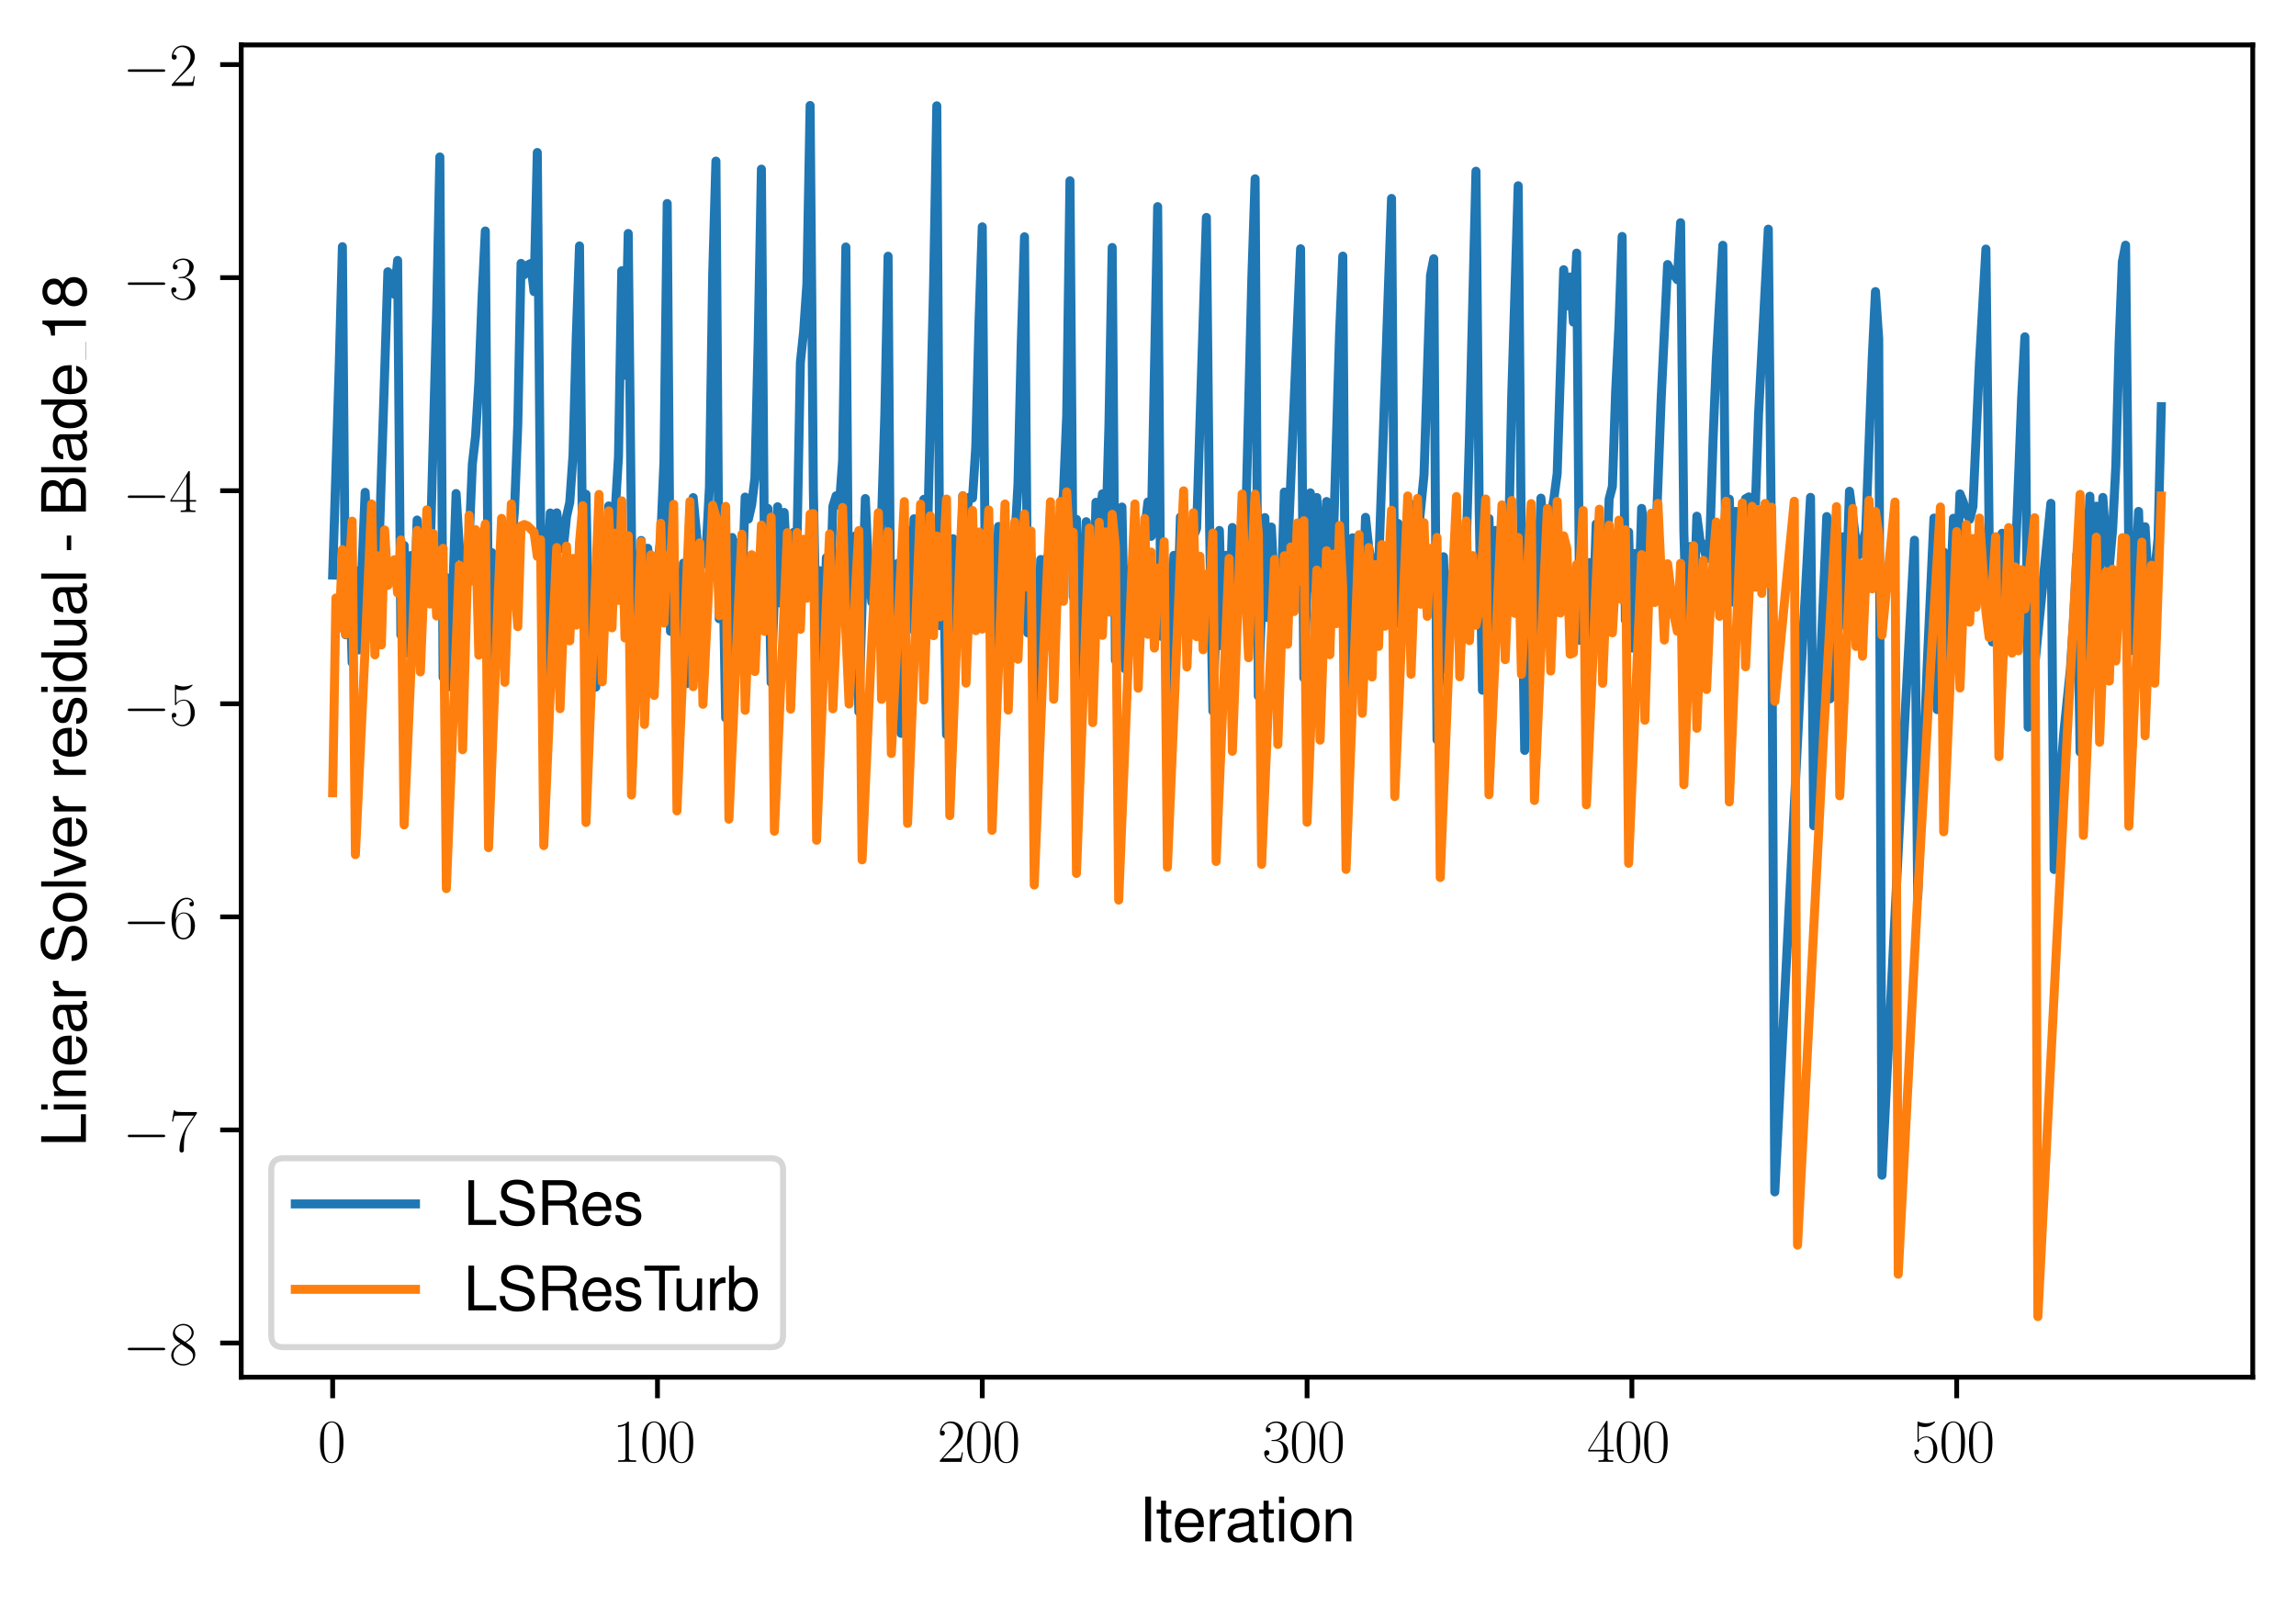 <?xml version="1.0" encoding="utf-8" standalone="no"?>
<!DOCTYPE svg PUBLIC "-//W3C//DTD SVG 1.1//EN"
  "http://www.w3.org/Graphics/SVG/1.1/DTD/svg11.dtd">
<svg xmlns:xlink="http://www.w3.org/1999/xlink" width="382.15pt" height="265.877pt" viewBox="0 0 382.15 265.877" xmlns="http://www.w3.org/2000/svg" version="1.1">
 <defs>
  <style type="text/css">*{stroke-linejoin: round; stroke-linecap: butt}</style>
 </defs>
 <g id="figure_1">
  <g id="patch_1">
   <path d="M 0 265.877 
L 382.15 265.877 
L 382.15 0 
L 0 0 
z
" style="fill: #ffffff"/>
  </g>
  <g id="axes_1">
   <g id="patch_2">
    <path d="M 40.15 229.236 
L 374.95 229.236 
L 374.95 7.476 
L 40.15 7.476 
z
" style="fill: #ffffff"/>
   </g>
   <g id="matplotlib.axis_1">
    <g id="xtick_1">
     <g id="line2d_1">
      <defs>
       <path id="mf18dc03553" d="M 0 0 
L 0 3.5 
" style="stroke: #000000; stroke-width: 0.8"/>
      </defs>
      <g>
       <use xlink:href="#mf18dc03553" x="55.369" y="229.236" style="stroke: #000000; stroke-width: 0.8"/>
      </g>
     </g>
     <g id="text_1">
      <!-- $\mathdefault{0}$ -->
      <g transform="translate(52.878 243.334) scale(0.1 -0.1)">
       <defs>
        <path id="CMR17-30" d="M 2688 2038 
C 2688 2430 2682 3099 2413 3613 
C 2176 4063 1798 4224 1466 4224 
C 1158 4224 768 4082 525 3620 
C 269 3137 243 2539 243 2038 
C 243 1671 250 1112 448 623 
C 723 -39 1216 -128 1466 -128 
C 1760 -128 2208 -7 2470 604 
C 2662 1048 2688 1568 2688 2038 
z
M 1466 -26 
C 1056 -26 813 328 723 816 
C 653 1196 653 1749 653 2109 
C 653 2604 653 3015 736 3407 
C 858 3954 1216 4121 1466 4121 
C 1728 4121 2067 3947 2189 3420 
C 2272 3054 2278 2623 2278 2109 
C 2278 1691 2278 1176 2202 797 
C 2067 96 1690 -26 1466 -26 
z
" transform="scale(0.016)"/>
       </defs>
       <use xlink:href="#CMR17-30" transform="scale(0.996)"/>
      </g>
     </g>
    </g>
    <g id="xtick_2">
     <g id="line2d_2">
      <g>
       <use xlink:href="#mf18dc03553" x="109.43" y="229.236" style="stroke: #000000; stroke-width: 0.8"/>
      </g>
     </g>
     <g id="text_2">
      <!-- $\mathdefault{100}$ -->
      <g transform="translate(101.958 243.334) scale(0.1 -0.1)">
       <defs>
        <path id="CMR17-31" d="M 1702 4083 
C 1702 4217 1696 4224 1606 4224 
C 1357 3927 979 3833 621 3820 
C 602 3820 570 3820 563 3808 
C 557 3795 557 3782 557 3648 
C 755 3648 1088 3686 1344 3839 
L 1344 467 
C 1344 243 1331 166 781 166 
L 589 166 
L 589 0 
C 896 6 1216 12 1523 12 
C 1830 12 2150 6 2458 0 
L 2458 166 
L 2266 166 
C 1715 166 1702 236 1702 467 
L 1702 4083 
z
" transform="scale(0.016)"/>
       </defs>
       <use xlink:href="#CMR17-31" transform="scale(0.996)"/>
       <use xlink:href="#CMR17-30" transform="translate(45.69 0) scale(0.996)"/>
       <use xlink:href="#CMR17-30" transform="translate(91.381 0) scale(0.996)"/>
      </g>
     </g>
    </g>
    <g id="xtick_3">
     <g id="line2d_3">
      <g>
       <use xlink:href="#mf18dc03553" x="163.491" y="229.236" style="stroke: #000000; stroke-width: 0.8"/>
      </g>
     </g>
     <g id="text_3">
      <!-- $\mathdefault{200}$ -->
      <g transform="translate(156.019 243.334) scale(0.1 -0.1)">
       <defs>
        <path id="CMR17-32" d="M 2669 990 
L 2554 990 
C 2490 537 2438 460 2413 422 
C 2381 371 1920 371 1830 371 
L 602 371 
C 832 620 1280 1073 1824 1596 
C 2214 1966 2669 2400 2669 3033 
C 2669 3788 2067 4224 1395 4224 
C 691 4224 262 3603 262 3027 
C 262 2777 448 2745 525 2745 
C 589 2745 781 2783 781 3007 
C 781 3206 614 3264 525 3264 
C 486 3264 448 3257 422 3244 
C 544 3788 915 4057 1306 4057 
C 1862 4057 2227 3616 2227 3033 
C 2227 2477 1901 1998 1536 1583 
L 262 147 
L 262 0 
L 2515 0 
L 2669 990 
z
" transform="scale(0.016)"/>
       </defs>
       <use xlink:href="#CMR17-32" transform="scale(0.996)"/>
       <use xlink:href="#CMR17-30" transform="translate(45.69 0) scale(0.996)"/>
       <use xlink:href="#CMR17-30" transform="translate(91.381 0) scale(0.996)"/>
      </g>
     </g>
    </g>
    <g id="xtick_4">
     <g id="line2d_4">
      <g>
       <use xlink:href="#mf18dc03553" x="217.552" y="229.236" style="stroke: #000000; stroke-width: 0.8"/>
      </g>
     </g>
     <g id="text_4">
      <!-- $\mathdefault{300}$ -->
      <g transform="translate(210.08 243.334) scale(0.1 -0.1)">
       <defs>
        <path id="CMR17-33" d="M 1414 2176 
C 1984 2176 2234 1673 2234 1094 
C 2234 322 1824 25 1453 25 
C 1114 25 563 193 390 691 
C 422 678 454 678 486 678 
C 640 678 755 780 755 947 
C 755 1132 614 1216 486 1216 
C 378 1216 211 1164 211 927 
C 211 335 787 -128 1466 -128 
C 2176 -128 2720 432 2720 1087 
C 2720 1718 2208 2176 1600 2246 
C 2086 2347 2554 2776 2554 3353 
C 2554 3856 2048 4224 1472 4224 
C 890 4224 378 3862 378 3347 
C 378 3123 544 3084 627 3084 
C 762 3084 877 3167 877 3334 
C 877 3500 762 3584 627 3584 
C 602 3584 570 3584 544 3571 
C 730 3999 1235 4076 1459 4076 
C 1683 4076 2106 3966 2106 3347 
C 2106 3167 2080 2851 1862 2574 
C 1670 2329 1453 2316 1242 2297 
C 1210 2297 1062 2284 1037 2284 
C 992 2278 966 2272 966 2227 
C 966 2182 973 2176 1101 2176 
L 1414 2176 
z
" transform="scale(0.016)"/>
       </defs>
       <use xlink:href="#CMR17-33" transform="scale(0.996)"/>
       <use xlink:href="#CMR17-30" transform="translate(45.69 0) scale(0.996)"/>
       <use xlink:href="#CMR17-30" transform="translate(91.381 0) scale(0.996)"/>
      </g>
     </g>
    </g>
    <g id="xtick_5">
     <g id="line2d_5">
      <g>
       <use xlink:href="#mf18dc03553" x="271.613" y="229.236" style="stroke: #000000; stroke-width: 0.8"/>
      </g>
     </g>
     <g id="text_5">
      <!-- $\mathdefault{400}$ -->
      <g transform="translate(264.141 243.334) scale(0.1 -0.1)">
       <defs>
        <path id="CMR17-34" d="M 2150 4147 
C 2150 4281 2144 4288 2029 4288 
L 128 1254 
L 128 1088 
L 1779 1088 
L 1779 460 
C 1779 230 1766 166 1318 166 
L 1197 166 
L 1197 0 
C 1402 12 1747 12 1965 12 
C 2182 12 2528 12 2733 0 
L 2733 166 
L 2611 166 
C 2163 166 2150 230 2150 460 
L 2150 1088 
L 2803 1088 
L 2803 1254 
L 2150 1254 
L 2150 4147 
z
M 1798 3723 
L 1798 1254 
L 256 1254 
L 1798 3723 
z
" transform="scale(0.016)"/>
       </defs>
       <use xlink:href="#CMR17-34" transform="scale(0.996)"/>
       <use xlink:href="#CMR17-30" transform="translate(45.69 0) scale(0.996)"/>
       <use xlink:href="#CMR17-30" transform="translate(91.381 0) scale(0.996)"/>
      </g>
     </g>
    </g>
    <g id="xtick_6">
     <g id="line2d_6">
      <g>
       <use xlink:href="#mf18dc03553" x="325.674" y="229.236" style="stroke: #000000; stroke-width: 0.8"/>
      </g>
     </g>
     <g id="text_6">
      <!-- $\mathdefault{500}$ -->
      <g transform="translate(318.202 243.334) scale(0.1 -0.1)">
       <defs>
        <path id="CMR17-35" d="M 730 3750 
C 794 3724 1056 3641 1325 3641 
C 1920 3641 2246 3961 2432 4140 
C 2432 4191 2432 4224 2394 4224 
C 2387 4224 2374 4224 2323 4198 
C 2099 4102 1837 4032 1517 4032 
C 1325 4032 1037 4055 723 4191 
C 653 4224 640 4224 634 4224 
C 602 4224 595 4217 595 4090 
L 595 2231 
C 595 2113 595 2080 659 2080 
C 691 2080 704 2093 736 2139 
C 941 2435 1222 2560 1542 2560 
C 1766 2560 2246 2415 2246 1293 
C 2246 1087 2246 716 2054 422 
C 1894 159 1645 25 1370 25 
C 947 25 518 319 403 812 
C 429 806 480 793 506 793 
C 589 793 749 838 749 1036 
C 749 1209 627 1280 506 1280 
C 358 1280 262 1190 262 1011 
C 262 454 704 -128 1382 -128 
C 2042 -128 2669 441 2669 1267 
C 2669 2054 2170 2662 1549 2662 
C 1222 2662 947 2540 730 2304 
L 730 3750 
z
" transform="scale(0.016)"/>
       </defs>
       <use xlink:href="#CMR17-35" transform="scale(0.996)"/>
       <use xlink:href="#CMR17-30" transform="translate(45.69 0) scale(0.996)"/>
       <use xlink:href="#CMR17-30" transform="translate(91.381 0) scale(0.996)"/>
      </g>
     </g>
    </g>
    <g id="text_7">
     <!-- Iteration -->
     <g transform="translate(189.603 256.555) scale(0.1 -0.1)">
      <defs>
       <path id="NimbusSanL-Regu-49" d="M 1242 4672 
L 640 4672 
L 640 0 
L 1242 0 
L 1242 4672 
z
" transform="scale(0.016)"/>
       <path id="NimbusSanL-Regu-74" d="M 1626 3328 
L 1075 3328 
L 1075 4249 
L 544 4249 
L 544 3328 
L 90 3328 
L 90 2892 
L 544 2892 
L 544 402 
C 544 64 774 -128 1190 -128 
C 1318 -128 1446 -116 1626 -84 
L 1626 364 
C 1555 345 1472 339 1370 339 
C 1139 339 1075 402 1075 634 
L 1075 2892 
L 1626 2892 
L 1626 3328 
z
" transform="scale(0.016)"/>
       <path id="NimbusSanL-Regu-65" d="M 3283 1484 
C 3283 1998 3245 2311 3149 2565 
C 2931 3123 2419 3456 1792 3456 
C 858 3456 256 2734 256 1619 
C 256 545 838 -128 1779 -128 
C 2547 -128 3078 307 3213 1018 
L 2675 1018 
C 2528 588 2227 364 1798 364 
C 1459 364 1171 514 992 787 
C 864 974 819 1161 813 1484 
L 3283 1484 
z
M 826 1920 
C 870 2552 1248 2963 1786 2963 
C 2310 2963 2714 2519 2714 1959 
C 2714 1946 2714 1933 2707 1920 
L 826 1920 
z
" transform="scale(0.016)"/>
       <path id="NimbusSanL-Regu-72" d="M 442 3328 
L 442 0 
L 979 0 
L 979 1727 
C 979 2203 1101 2514 1357 2698 
C 1523 2819 1683 2857 2054 2863 
L 2054 3404 
C 1965 3449 1920 3456 1850 3456 
C 1504 3456 1242 3251 934 2750 
L 934 3328 
L 442 3328 
z
" transform="scale(0.016)"/>
       <path id="NimbusSanL-Regu-61" d="M 3424 332 
C 3366 320 3341 320 3309 320 
C 3123 320 3021 415 3021 581 
L 3021 2542 
C 3021 3135 2586 3456 1760 3456 
C 1274 3456 870 3315 646 3065 
C 493 2893 429 2702 416 2370 
L 954 2370 
C 998 2778 1242 2963 1741 2963 
C 2221 2963 2490 2784 2490 2466 
L 2490 2326 
C 2490 2103 2355 2007 1933 1956 
C 1178 1861 1062 1835 858 1753 
C 467 1593 269 1294 269 861 
C 269 256 691 -128 1370 -128 
C 1792 -128 2131 19 2509 364 
C 2547 25 2714 -128 3059 -128 
C 3168 -128 3251 -116 3424 -71 
L 3424 332 
z
M 2490 1071 
C 2490 893 2438 785 2278 638 
C 2061 441 1798 339 1485 339 
C 1069 339 826 536 826 874 
C 826 1224 1062 1402 1632 1485 
C 2195 1562 2310 1587 2490 1670 
L 2490 1071 
z
" transform="scale(0.016)"/>
       <path id="NimbusSanL-Regu-69" d="M 960 3358 
L 429 3358 
L 429 0 
L 960 0 
L 960 3358 
z
M 960 4672 
L 422 4672 
L 422 3999 
L 960 3999 
L 960 4672 
z
" transform="scale(0.016)"/>
       <path id="NimbusSanL-Regu-6f" d="M 1741 3456 
C 800 3456 230 2784 230 1663 
C 230 543 794 -128 1747 -128 
C 2688 -128 3264 543 3264 1638 
C 3264 2791 2707 3456 1741 3456 
z
M 1747 2963 
C 2349 2963 2707 2472 2707 1644 
C 2707 861 2336 364 1747 364 
C 1152 364 787 855 787 1663 
C 787 2466 1152 2963 1747 2963 
z
" transform="scale(0.016)"/>
       <path id="NimbusSanL-Regu-6e" d="M 448 3328 
L 448 0 
L 986 0 
L 986 1835 
C 986 2539 1344 2988 1894 2988 
C 2317 2988 2586 2732 2586 2328 
L 2586 0 
L 3117 0 
L 3117 2539 
C 3117 3097 2701 3456 2054 3456 
C 1555 3456 1235 3263 941 2796 
L 941 3328 
L 448 3328 
z
" transform="scale(0.016)"/>
      </defs>
      <use xlink:href="#NimbusSanL-Regu-49" transform="scale(0.996)"/>
      <use xlink:href="#NimbusSanL-Regu-74" transform="translate(27.695 0) scale(0.996)"/>
      <use xlink:href="#NimbusSanL-Regu-65" transform="translate(55.39 0) scale(0.996)"/>
      <use xlink:href="#NimbusSanL-Regu-72" transform="translate(110.782 0) scale(0.996)"/>
      <use xlink:href="#NimbusSanL-Regu-61" transform="translate(142.961 0) scale(0.996)"/>
      <use xlink:href="#NimbusSanL-Regu-74" transform="translate(198.353 0) scale(0.996)"/>
      <use xlink:href="#NimbusSanL-Regu-69" transform="translate(226.048 0) scale(0.996)"/>
      <use xlink:href="#NimbusSanL-Regu-6f" transform="translate(248.165 0) scale(0.996)"/>
      <use xlink:href="#NimbusSanL-Regu-6e" transform="translate(303.556 0) scale(0.996)"/>
     </g>
    </g>
   </g>
   <g id="matplotlib.axis_2">
    <g id="ytick_1">
     <g id="line2d_7">
      <defs>
       <path id="m7bc4d5fdff" d="M 0 0 
L -3.5 0 
" style="stroke: #000000; stroke-width: 0.8"/>
      </defs>
      <g>
       <use xlink:href="#m7bc4d5fdff" x="40.15" y="223.546" style="stroke: #000000; stroke-width: 0.8"/>
      </g>
     </g>
     <g id="text_8">
      <!-- $\mathdefault{−8}$ -->
      <g transform="translate(20.42 227.095) scale(0.1 -0.1)">
       <defs>
        <path id="CMSY10-0" d="M 4218 1472 
C 4326 1472 4442 1472 4442 1600 
C 4442 1728 4326 1728 4218 1728 
L 755 1728 
C 646 1728 531 1728 531 1600 
C 531 1472 646 1472 755 1472 
L 4218 1472 
z
" transform="scale(0.016)"/>
        <path id="CMR17-38" d="M 1741 2289 
C 2144 2494 2554 2803 2554 3298 
C 2554 3884 1990 4224 1472 4224 
C 890 4224 378 3800 378 3215 
C 378 3054 416 2777 666 2533 
C 730 2469 998 2276 1171 2154 
C 883 2006 211 1652 211 945 
C 211 282 838 -128 1459 -128 
C 2144 -128 2720 366 2720 1022 
C 2720 1607 2330 1877 2074 2051 
L 1741 2289 
z
M 902 2855 
C 851 2887 595 3086 595 3388 
C 595 3781 998 4076 1459 4076 
C 1965 4076 2336 3716 2336 3298 
C 2336 2700 1670 2359 1638 2359 
C 1632 2359 1626 2359 1574 2398 
L 902 2855 
z
M 2080 1536 
C 2176 1466 2483 1253 2483 861 
C 2483 385 2010 25 1472 25 
C 890 25 448 443 448 951 
C 448 1459 838 1884 1280 2083 
L 2080 1536 
z
" transform="scale(0.016)"/>
       </defs>
       <use xlink:href="#CMSY10-0" transform="scale(0.996)"/>
       <use xlink:href="#CMR17-38" transform="translate(77.487 0) scale(0.996)"/>
      </g>
     </g>
    </g>
    <g id="ytick_2">
     <g id="line2d_8">
      <g>
       <use xlink:href="#m7bc4d5fdff" x="40.15" y="188.08" style="stroke: #000000; stroke-width: 0.8"/>
      </g>
     </g>
     <g id="text_9">
      <!-- $\mathdefault{−7}$ -->
      <g transform="translate(20.42 191.629) scale(0.1 -0.1)">
       <defs>
        <path id="CMR17-37" d="M 2886 3955 
L 2886 4096 
L 1382 4096 
C 634 4096 621 4166 595 4288 
L 480 4288 
L 294 3104 
L 410 3104 
C 429 3226 474 3552 550 3673 
C 589 3724 1062 3724 1171 3724 
L 2579 3724 
L 1869 2670 
C 1395 1961 1069 1003 1069 166 
C 1069 89 1069 -128 1299 -128 
C 1530 -128 1530 89 1530 172 
L 1530 466 
C 1530 1514 1709 2204 2003 2644 
L 2886 3955 
z
" transform="scale(0.016)"/>
       </defs>
       <use xlink:href="#CMSY10-0" transform="scale(0.996)"/>
       <use xlink:href="#CMR17-37" transform="translate(77.487 0) scale(0.996)"/>
      </g>
     </g>
    </g>
    <g id="ytick_3">
     <g id="line2d_9">
      <g>
       <use xlink:href="#m7bc4d5fdff" x="40.15" y="152.614" style="stroke: #000000; stroke-width: 0.8"/>
      </g>
     </g>
     <g id="text_10">
      <!-- $\mathdefault{−6}$ -->
      <g transform="translate(20.42 156.163) scale(0.1 -0.1)">
       <defs>
        <path id="CMR17-36" d="M 678 2198 
C 678 3712 1395 4076 1811 4076 
C 1946 4076 2272 4049 2400 3782 
C 2298 3782 2106 3782 2106 3558 
C 2106 3385 2246 3328 2336 3328 
C 2394 3328 2566 3353 2566 3571 
C 2566 3987 2246 4224 1805 4224 
C 1043 4224 243 3411 243 2011 
C 243 257 966 -128 1478 -128 
C 2099 -128 2688 431 2688 1295 
C 2688 2101 2170 2688 1517 2688 
C 1126 2688 838 2430 678 1979 
L 678 2198 
z
M 1478 25 
C 691 25 691 1212 691 1450 
C 691 1914 909 2585 1504 2585 
C 1613 2585 1926 2585 2138 2140 
C 2253 1889 2253 1624 2253 1302 
C 2253 954 2253 696 2118 438 
C 1978 173 1773 25 1478 25 
z
" transform="scale(0.016)"/>
       </defs>
       <use xlink:href="#CMSY10-0" transform="scale(0.996)"/>
       <use xlink:href="#CMR17-36" transform="translate(77.487 0) scale(0.996)"/>
      </g>
     </g>
    </g>
    <g id="ytick_4">
     <g id="line2d_10">
      <g>
       <use xlink:href="#m7bc4d5fdff" x="40.15" y="117.148" style="stroke: #000000; stroke-width: 0.8"/>
      </g>
     </g>
     <g id="text_11">
      <!-- $\mathdefault{−5}$ -->
      <g transform="translate(20.42 120.697) scale(0.1 -0.1)">
       <use xlink:href="#CMSY10-0" transform="scale(0.996)"/>
       <use xlink:href="#CMR17-35" transform="translate(77.487 0) scale(0.996)"/>
      </g>
     </g>
    </g>
    <g id="ytick_5">
     <g id="line2d_11">
      <g>
       <use xlink:href="#m7bc4d5fdff" x="40.15" y="81.681" style="stroke: #000000; stroke-width: 0.8"/>
      </g>
     </g>
     <g id="text_12">
      <!-- $\mathdefault{−4}$ -->
      <g transform="translate(20.42 85.231) scale(0.1 -0.1)">
       <use xlink:href="#CMSY10-0" transform="scale(0.996)"/>
       <use xlink:href="#CMR17-34" transform="translate(77.487 0) scale(0.996)"/>
      </g>
     </g>
    </g>
    <g id="ytick_6">
     <g id="line2d_12">
      <g>
       <use xlink:href="#m7bc4d5fdff" x="40.15" y="46.215" style="stroke: #000000; stroke-width: 0.8"/>
      </g>
     </g>
     <g id="text_13">
      <!-- $\mathdefault{−3}$ -->
      <g transform="translate(20.42 49.764) scale(0.1 -0.1)">
       <use xlink:href="#CMSY10-0" transform="scale(0.996)"/>
       <use xlink:href="#CMR17-33" transform="translate(77.487 0) scale(0.996)"/>
      </g>
     </g>
    </g>
    <g id="ytick_7">
     <g id="line2d_13">
      <g>
       <use xlink:href="#m7bc4d5fdff" x="40.15" y="10.749" style="stroke: #000000; stroke-width: 0.8"/>
      </g>
     </g>
     <g id="text_14">
      <!-- $\mathdefault{−2}$ -->
      <g transform="translate(20.42 14.298) scale(0.1 -0.1)">
       <use xlink:href="#CMSY10-0" transform="scale(0.996)"/>
       <use xlink:href="#CMR17-32" transform="translate(77.487 0) scale(0.996)"/>
      </g>
     </g>
    </g>
    <g id="text_15">
     <!-- Linear Solver residual - Blade_18 -->
     <g transform="translate(14.298 190.898) rotate(-90) scale(0.1 -0.1)">
      <defs>
       <path id="NimbusSanL-Regu-4c" d="M 1107 4672 
L 512 4672 
L 512 0 
L 3411 0 
L 3411 524 
L 1107 524 
L 1107 4672 
z
" transform="scale(0.016)"/>
       <path id="NimbusSanL-Regu-53" d="M 3814 3295 
C 3808 4204 3181 4736 2106 4736 
C 1082 4736 448 4211 448 3372 
C 448 2806 749 2450 1363 2291 
L 2522 1986 
C 3110 1833 3379 1598 3379 1236 
C 3379 988 3245 733 3046 593 
C 2861 466 2566 396 2189 396 
C 1683 396 1338 517 1114 784 
C 941 988 864 1210 870 1496 
L 307 1496 
C 314 1070 397 790 582 536 
C 902 102 1440 -128 2150 -128 
C 2707 -128 3162 0 3462 230 
C 3776 479 3974 892 3974 1293 
C 3974 1865 3616 2284 2982 2456 
L 1811 2768 
C 1248 2920 1043 3098 1043 3454 
C 1043 3925 1459 4236 2086 4236 
C 2829 4236 3245 3899 3251 3295 
L 3814 3295 
z
" transform="scale(0.016)"/>
       <path id="NimbusSanL-Regu-6c" d="M 973 4672 
L 435 4672 
L 435 0 
L 973 0 
L 973 4672 
z
" transform="scale(0.016)"/>
       <path id="NimbusSanL-Regu-76" d="M 1824 0 
L 3110 3328 
L 2509 3328 
L 1562 629 
L 666 3328 
L 64 3328 
L 1242 0 
L 1824 0 
z
" transform="scale(0.016)"/>
       <path id="NimbusSanL-Regu-73" d="M 2803 2428 
C 2797 3084 2362 3456 1587 3456 
C 806 3456 301 3052 301 2434 
C 301 1912 570 1663 1363 1472 
L 1862 1351 
C 2234 1262 2381 1129 2381 887 
C 2381 574 2067 364 1600 364 
C 1312 364 1069 447 934 587 
C 851 683 813 778 781 1014 
L 218 1014 
C 243 243 678 -128 1555 -128 
C 2400 -128 2938 288 2938 931 
C 2938 1428 2656 1702 1990 1861 
L 1478 1982 
C 1043 2084 858 2224 858 2459 
C 858 2765 1133 2963 1568 2963 
C 1997 2963 2227 2778 2240 2428 
L 2803 2428 
z
" transform="scale(0.016)"/>
       <path id="NimbusSanL-Regu-64" d="M 3168 4672 
L 2637 4672 
L 2637 2937 
C 2413 3276 2054 3456 1606 3456 
C 736 3456 166 2759 166 1695 
C 166 568 723 -128 1626 -128 
C 2086 -128 2406 44 2694 460 
L 2694 19 
L 3168 19 
L 3168 4672 
z
M 1696 2956 
C 2272 2956 2637 2447 2637 1651 
C 2637 880 2266 371 1702 371 
C 1114 371 723 887 723 1663 
C 723 2440 1114 2956 1696 2956 
z
" transform="scale(0.016)"/>
       <path id="NimbusSanL-Regu-75" d="M 3085 19 
L 3085 3328 
L 2554 3328 
L 2554 1454 
C 2554 780 2195 339 1638 339 
C 1216 339 947 591 947 988 
L 947 3328 
L 416 3328 
L 416 780 
C 416 230 832 -128 1485 -128 
C 1978 -128 2291 44 2605 484 
L 2605 19 
L 3085 19 
z
" transform="scale(0.016)"/>
       <path id="NimbusSanL-Regu-2d" d="M 1818 1996 
L 294 1996 
L 294 1536 
L 1818 1536 
L 1818 1996 
z
" transform="scale(0.016)"/>
       <path id="NimbusSanL-Regu-42" d="M 506 0 
L 2611 0 
C 3053 0 3379 121 3629 390 
C 3859 632 3987 961 3987 1321 
C 3987 1878 3731 2214 3136 2444 
C 3558 2643 3782 2994 3782 3476 
C 3782 3821 3654 4127 3411 4345 
C 3168 4569 2848 4672 2400 4672 
L 506 4672 
L 506 0 
z
M 1101 2636 
L 1101 4147 
L 2253 4147 
C 2586 4147 2771 4101 2931 3977 
C 3098 3847 3187 3652 3187 3391 
C 3187 3138 3098 2936 2931 2806 
C 2771 2682 2586 2636 2253 2636 
L 1101 2636 
z
M 1101 524 
L 1101 2112 
L 2554 2112 
C 2842 2112 3034 2042 3174 1890 
C 3315 1745 3392 1542 3392 1315 
C 3392 1093 3315 891 3174 746 
C 3034 594 2842 524 2554 524 
L 1101 524 
z
" transform="scale(0.016)"/>
       <path id="NimbusSanL-Regu-31" d="M 1658 3232 
L 1658 0 
L 2221 0 
L 2221 4537 
L 1850 4537 
C 1651 3840 1523 3744 653 3635 
L 653 3232 
L 1658 3232 
z
" transform="scale(0.016)"/>
       <path id="NimbusSanL-Regu-38" d="M 2502 2399 
C 2970 2681 3123 2910 3123 3337 
C 3123 4044 2566 4544 1760 4544 
C 960 4544 397 4044 397 3337 
C 397 2917 550 2687 1011 2399 
C 493 2150 237 1774 237 1276 
C 237 447 864 -128 1760 -128 
C 2656 -128 3283 447 3283 1270 
C 3283 1774 3027 2150 2502 2399 
z
M 1760 4044 
C 2240 4044 2547 3764 2547 3324 
C 2547 2904 2234 2624 1760 2624 
C 1286 2624 973 2904 973 3331 
C 973 3764 1286 4044 1760 4044 
z
M 1760 2150 
C 2323 2150 2707 1793 2707 1264 
C 2707 728 2323 371 1747 371 
C 1197 371 813 734 813 1264 
C 813 1793 1197 2150 1760 2150 
z
" transform="scale(0.016)"/>
      </defs>
      <use xlink:href="#NimbusSanL-Regu-4c" transform="scale(0.996)"/>
      <use xlink:href="#NimbusSanL-Regu-69" transform="translate(55.392 0) scale(0.996)"/>
      <use xlink:href="#NimbusSanL-Regu-6e" transform="translate(77.508 0) scale(0.996)"/>
      <use xlink:href="#NimbusSanL-Regu-65" transform="translate(132.9 0) scale(0.996)"/>
      <use xlink:href="#NimbusSanL-Regu-61" transform="translate(188.292 0) scale(0.996)"/>
      <use xlink:href="#NimbusSanL-Regu-72" transform="translate(243.683 0) scale(0.996)"/>
      <use xlink:href="#NimbusSanL-Regu-53" transform="translate(304.554 0) scale(0.996)"/>
      <use xlink:href="#NimbusSanL-Regu-6f" transform="translate(371.004 0) scale(0.996)"/>
      <use xlink:href="#NimbusSanL-Regu-6c" transform="translate(426.396 0) scale(0.996)"/>
      <use xlink:href="#NimbusSanL-Regu-76" transform="translate(448.512 0) scale(0.996)"/>
      <use xlink:href="#NimbusSanL-Regu-65" transform="translate(495.835 0) scale(0.996)"/>
      <use xlink:href="#NimbusSanL-Regu-72" transform="translate(551.227 0) scale(0.996)"/>
      <use xlink:href="#NimbusSanL-Regu-72" transform="translate(612.097 0) scale(0.996)"/>
      <use xlink:href="#NimbusSanL-Regu-65" transform="translate(645.272 0) scale(0.996)"/>
      <use xlink:href="#NimbusSanL-Regu-73" transform="translate(700.664 0) scale(0.996)"/>
      <use xlink:href="#NimbusSanL-Regu-69" transform="translate(750.477 0) scale(0.996)"/>
      <use xlink:href="#NimbusSanL-Regu-64" transform="translate(772.594 0) scale(0.996)"/>
      <use xlink:href="#NimbusSanL-Regu-75" transform="translate(827.986 0) scale(0.996)"/>
      <use xlink:href="#NimbusSanL-Regu-61" transform="translate(883.377 0) scale(0.996)"/>
      <use xlink:href="#NimbusSanL-Regu-6c" transform="translate(938.769 0) scale(0.996)"/>
      <use xlink:href="#NimbusSanL-Regu-2d" transform="translate(988.581 0) scale(0.996)"/>
      <use xlink:href="#NimbusSanL-Regu-42" transform="translate(1049.451 0) scale(0.996)"/>
      <use xlink:href="#NimbusSanL-Regu-6c" transform="translate(1115.901 0) scale(0.996)"/>
      <use xlink:href="#NimbusSanL-Regu-61" transform="translate(1138.018 0) scale(0.996)"/>
      <use xlink:href="#NimbusSanL-Regu-64" transform="translate(1193.41 0) scale(0.996)"/>
      <use xlink:href="#NimbusSanL-Regu-65" transform="translate(1248.801 0) scale(0.996)"/>
      <use xlink:href="#NimbusSanL-Regu-31" transform="translate(1340.059 0) scale(0.996)"/>
      <use xlink:href="#NimbusSanL-Regu-38" transform="translate(1395.45 0) scale(0.996)"/>
      <path d="M 1310.17 0 
L 1340.059 0 
L 1340.059 0.399 
L 1310.17 0.399 
L 1310.17 0 
z
"/>
     </g>
    </g>
   </g>
   <g id="line2d_14">
    <path d="M 55.369 95.715 
L 56.45 61.218 
L 56.99 41.063 
L 57.531 105.659 
L 58.072 91.384 
L 58.612 110.274 
L 59.153 94.987 
L 59.693 108.177 
L 60.775 81.952 
L 61.315 92.365 
L 61.856 96.643 
L 62.397 97.478 
L 62.937 95.98 
L 64.559 45.238 
L 65.1 45.844 
L 65.64 48.982 
L 66.181 43.349 
L 66.721 105.686 
L 67.262 90.784 
L 67.803 108.688 
L 68.343 92.484 
L 68.884 102.939 
L 69.424 86.56 
L 69.965 93.156 
L 70.506 96.417 
L 71.046 96.044 
L 71.587 92.543 
L 72.668 52.315 
L 73.209 26.129 
L 73.749 112.732 
L 74.29 96.136 
L 74.831 114.292 
L 75.912 82.151 
L 76.452 91.08 
L 76.993 92.903 
L 77.534 93.402 
L 78.074 90.237 
L 78.615 77.271 
L 79.155 72.568 
L 79.696 63.639 
L 80.237 49.508 
L 80.777 38.449 
L 81.318 107.129 
L 81.858 91.976 
L 82.399 111.386 
L 82.94 95.345 
L 83.48 106.645 
L 84.021 89.858 
L 84.562 94.369 
L 85.102 91.589 
L 85.643 84.813 
L 86.183 70.619 
L 86.724 43.843 
L 87.265 45.72 
L 87.805 44.125 
L 88.346 43.859 
L 88.886 48.534 
L 89.427 25.38 
L 89.968 86.026 
L 90.508 114.58 
L 91.589 85.388 
L 92.13 101.509 
L 92.671 85.359 
L 93.211 89.966 
L 93.752 91.33 
L 94.293 86.006 
L 94.833 83.604 
L 95.374 75.764 
L 95.914 56.034 
L 96.455 40.938 
L 96.996 95.154 
L 97.536 82.273 
L 98.077 109.961 
L 98.617 95.034 
L 99.158 114.382 
L 99.699 98.038 
L 100.239 100.97 
L 100.78 99.742 
L 101.32 84.216 
L 101.861 93.898 
L 102.942 76.008 
L 103.483 45.064 
L 104.023 62.456 
L 104.564 38.864 
L 105.105 89.149 
L 105.645 119.391 
L 106.727 89.968 
L 107.267 107.658 
L 107.808 91.259 
L 108.348 96.893 
L 108.889 96.992 
L 109.43 94.391 
L 109.97 89.75 
L 110.511 76.872 
L 111.051 33.875 
L 111.592 105.081 
L 112.133 91.832 
L 112.673 124.031 
L 113.754 93.732 
L 114.295 113.784 
L 115.376 82.829 
L 116.458 94.63 
L 116.998 93.664 
L 117.539 91.399 
L 118.079 81.092 
L 118.62 45.7 
L 119.161 26.815 
L 119.701 102.985 
L 120.242 89.752 
L 120.782 119.489 
L 121.864 89.466 
L 122.404 106.671 
L 122.945 90.293 
L 123.485 98.295 
L 124.026 82.741 
L 124.567 86.396 
L 125.107 84.032 
L 125.648 79.589 
L 126.189 56.915 
L 126.729 28.154 
L 127.27 97.056 
L 127.81 84.637 
L 128.351 113.614 
L 129.432 84.352 
L 129.973 100.415 
L 130.513 85.293 
L 131.054 95.128 
L 131.595 92.667 
L 132.135 88.586 
L 132.676 89.334 
L 133.216 60.355 
L 133.757 55.174 
L 134.298 47.292 
L 134.838 17.556 
L 135.379 81.686 
L 135.92 109.955 
L 136.46 94.997 
L 137.001 109.63 
L 137.541 92.826 
L 138.082 101.387 
L 138.623 84.284 
L 139.163 82.526 
L 139.704 84.122 
L 140.244 76.669 
L 140.785 41.112 
L 141.326 114.204 
L 142.407 89.175 
L 142.947 118.469 
L 144.029 82.987 
L 144.569 95.103 
L 145.11 100.224 
L 145.65 99.073 
L 146.191 91.653 
L 146.732 86.22 
L 147.272 69.058 
L 147.813 42.646 
L 148.354 120.353 
L 149.435 93.773 
L 149.975 122.064 
L 151.057 88.311 
L 151.597 104.672 
L 152.138 86.356 
L 152.678 94.081 
L 153.219 91.921 
L 153.76 83.117 
L 154.3 92.508 
L 155.381 47.752 
L 155.922 17.613 
L 156.463 104.138 
L 157.003 91.341 
L 157.544 122.284 
L 158.625 89.661 
L 159.706 106.265 
L 160.247 82.527 
L 160.788 85.576 
L 161.328 82.785 
L 161.869 82.902 
L 162.409 74.434 
L 162.95 53.467 
L 163.491 37.757 
L 164.031 100.06 
L 164.572 87.282 
L 165.112 117.866 
L 166.194 87.639 
L 166.734 98.926 
L 167.275 103.799 
L 167.816 101.503 
L 168.356 99.749 
L 169.437 80.565 
L 169.978 57.324 
L 170.519 39.415 
L 171.059 105.346 
L 171.6 92.212 
L 172.14 124.031 
L 173.222 93.131 
L 173.762 108.214 
L 174.303 92.717 
L 174.843 105.338 
L 175.384 87.789 
L 175.925 88.134 
L 176.465 87.066 
L 177.006 82.111 
L 177.547 69.11 
L 178.087 30.098 
L 178.628 99.341 
L 179.168 86.447 
L 179.709 116.914 
L 180.79 86.837 
L 181.331 100.294 
L 181.871 106.087 
L 182.412 83.61 
L 182.953 86.692 
L 183.493 82.198 
L 184.034 89.973 
L 184.574 70.802 
L 185.115 41.197 
L 185.656 109.916 
L 186.737 84.395 
L 187.277 111.348 
L 187.818 94.863 
L 188.359 107.342 
L 188.899 89.112 
L 189.44 96.099 
L 189.981 97.314 
L 190.521 88.343 
L 191.062 83.553 
L 191.602 89.27 
L 192.684 34.396 
L 193.224 105.899 
L 193.765 92.954 
L 194.305 122.952 
L 195.387 92.435 
L 195.927 105.126 
L 196.468 86.061 
L 197.549 95.796 
L 198.09 93.597 
L 198.63 89.358 
L 199.171 87.95 
L 200.793 36.193 
L 201.333 88.323 
L 201.874 118.354 
L 202.955 88.296 
L 203.496 107.586 
L 204.036 92.434 
L 204.577 103.605 
L 205.118 87.802 
L 205.658 93.203 
L 206.199 94.443 
L 206.739 93.344 
L 207.28 89.102 
L 208.361 46.241 
L 208.902 29.766 
L 209.443 115.871 
L 210.524 86.152 
L 211.064 102.833 
L 211.605 87.726 
L 212.146 98.731 
L 212.686 98.551 
L 213.227 99.66 
L 213.767 81.909 
L 214.308 92.609 
L 216.47 41.409 
L 217.011 112.819 
L 218.092 82.037 
L 218.633 97.905 
L 219.174 82.814 
L 219.714 93.63 
L 220.255 99.7 
L 220.795 83.476 
L 221.336 96.419 
L 221.877 91.721 
L 222.958 55.514 
L 223.498 42.632 
L 224.039 120.387 
L 225.12 89.515 
L 225.661 107.045 
L 226.201 91.314 
L 226.742 102.083 
L 227.283 86.112 
L 227.823 91.271 
L 228.364 94.01 
L 229.445 94.88 
L 231.608 33.034 
L 232.148 101.768 
L 232.689 87.121 
L 233.229 104.189 
L 233.77 89.228 
L 234.311 99.28 
L 234.851 83.922 
L 235.392 88.485 
L 235.932 90.142 
L 237.014 79.061 
L 238.095 45.864 
L 238.635 43.071 
L 239.176 123.142 
L 240.257 92.674 
L 240.798 111.529 
L 241.339 95.666 
L 241.879 102.628 
L 242.42 101.32 
L 242.96 98.866 
L 243.501 100.102 
L 244.042 91.223 
L 244.582 72.649 
L 245.663 28.502 
L 246.204 85.067 
L 246.745 114.893 
L 247.826 86.303 
L 248.366 104.826 
L 248.907 88.296 
L 249.448 94.9 
L 249.988 90.583 
L 250.529 89.179 
L 251.07 91.347 
L 251.61 66.086 
L 252.691 30.92 
L 253.232 92.774 
L 253.773 124.905 
L 254.854 94.789 
L 255.394 114.395 
L 256.476 82.912 
L 257.016 89.217 
L 257.557 88.322 
L 258.097 86.149 
L 258.638 82.979 
L 259.179 78.821 
L 260.26 44.896 
L 260.801 50.907 
L 261.341 46.101 
L 261.882 53.621 
L 262.422 42.131 
L 262.963 106.583 
L 263.504 91.44 
L 264.044 109.334 
L 264.585 93.636 
L 265.125 104.414 
L 265.666 87.212 
L 266.207 91.585 
L 266.747 94.147 
L 267.288 97.532 
L 267.828 83.06 
L 268.369 80.976 
L 268.91 65.211 
L 269.45 54.428 
L 269.991 39.356 
L 270.531 103.232 
L 271.072 88.555 
L 271.613 107.866 
L 272.153 92.127 
L 272.694 102.582 
L 273.235 84.625 
L 274.316 92.869 
L 274.856 94.61 
L 275.397 95.114 
L 276.478 66.65 
L 277.559 44.029 
L 278.1 45.066 
L 279.181 46.554 
L 279.722 37.072 
L 280.262 88.506 
L 280.803 106.695 
L 281.344 90.975 
L 281.884 102.882 
L 282.425 85.921 
L 282.966 90.02 
L 283.506 90.763 
L 284.047 93.002 
L 284.587 90.075 
L 285.128 73.113 
L 285.669 59.83 
L 286.75 40.828 
L 287.29 97.708 
L 287.831 83.087 
L 288.372 100.22 
L 288.912 85.123 
L 289.453 94.405 
L 289.993 100.105 
L 290.534 83.012 
L 291.075 82.712 
L 291.615 85.243 
L 292.156 84.475 
L 292.697 68.949 
L 294.318 38.142 
L 294.859 92.336 
L 295.4 198.392 
L 299.724 112.729 
L 301.346 82.79 
L 301.887 137.449 
L 304.049 85.98 
L 304.59 116.323 
L 305.671 88.03 
L 306.212 104.233 
L 306.752 89.339 
L 307.293 97.762 
L 307.834 81.768 
L 308.915 90.184 
L 309.455 92.341 
L 310.537 88.402 
L 311.618 59.639 
L 312.158 48.535 
L 312.699 56.428 
L 313.24 195.617 
L 317.024 120.085 
L 318.646 89.916 
L 319.186 149.413 
L 320.808 109.784 
L 321.889 86.24 
L 322.43 118.12 
L 323.511 91.881 
L 324.052 112.963 
L 325.133 86.267 
L 325.674 96.928 
L 326.214 82.209 
L 326.755 83.536 
L 327.296 85.418 
L 327.836 86.457 
L 328.377 84.336 
L 329.458 60.446 
L 330.539 41.459 
L 331.08 89.293 
L 331.62 106.857 
L 332.161 91.909 
L 332.702 104.367 
L 333.242 88.762 
L 333.783 94.275 
L 334.324 96.304 
L 334.864 97.304 
L 335.405 94.047 
L 336.486 66.212 
L 337.027 56.065 
L 337.567 121.046 
L 338.648 111.033 
L 341.351 83.779 
L 341.892 144.731 
L 342.973 128.733 
L 343.514 121.891 
L 344.595 111.439 
L 345.136 103.03 
L 345.676 92.254 
L 346.217 125.165 
L 347.839 82.591 
L 348.379 100.253 
L 348.92 84.257 
L 349.461 96.316 
L 350.001 82.797 
L 350.542 90.589 
L 351.082 94.274 
L 351.623 88.199 
L 352.164 77.546 
L 352.704 57.242 
L 353.245 43.571 
L 353.785 40.808 
L 354.326 92.34 
L 354.867 108.297 
L 355.948 85.125 
L 356.489 102.701 
L 357.029 87.674 
L 357.57 97.091 
L 358.11 100.388 
L 359.192 89.623 
L 359.732 67.693 
L 359.732 67.693 
" clip-path="url(#p74787ed88f)" style="fill: none; stroke: #1f77b4; stroke-width: 1.5; stroke-linecap: square"/>
   </g>
   <g id="line2d_15">
    <path d="M 55.369 131.95 
L 55.909 99.536 
L 56.45 104.557 
L 56.99 91.48 
L 57.531 105.583 
L 58.612 86.746 
L 59.153 142.259 
L 60.775 107.837 
L 61.856 83.884 
L 62.397 109.001 
L 62.937 92.528 
L 63.478 107.351 
L 64.018 88.217 
L 64.559 97.444 
L 65.1 95.025 
L 65.64 93.169 
L 66.181 98.702 
L 66.721 89.878 
L 67.262 137.304 
L 69.424 88.289 
L 69.965 111.843 
L 71.046 84.866 
L 71.587 100.545 
L 72.127 88.802 
L 72.668 102.534 
L 73.209 91.972 
L 73.749 91.269 
L 74.29 147.911 
L 76.452 94.06 
L 76.993 124.794 
L 78.074 85.771 
L 78.615 96.71 
L 79.155 88.153 
L 79.696 109.048 
L 80.237 90.574 
L 80.777 87.215 
L 81.318 141.1 
L 82.94 98.887 
L 83.48 86.282 
L 84.021 113.567 
L 85.102 83.89 
L 85.643 97.033 
L 86.183 104.312 
L 86.724 87.544 
L 87.265 87.306 
L 87.805 87.523 
L 88.886 88.596 
L 89.427 92.607 
L 89.968 89.838 
L 90.508 140.753 
L 92.13 102.799 
L 92.671 91.136 
L 93.211 117.96 
L 94.293 90.896 
L 94.833 106.671 
L 95.374 92.953 
L 95.914 104.055 
L 96.455 90.284 
L 96.996 84.17 
L 97.536 136.909 
L 99.699 82.301 
L 100.239 113.498 
L 101.32 85.038 
L 101.861 104.508 
L 102.402 88.757 
L 102.942 99.953 
L 103.483 83.369 
L 104.023 106.195 
L 104.564 89.17 
L 105.105 132.324 
L 106.727 90.147 
L 107.267 120.585 
L 108.348 92.353 
L 108.889 115.753 
L 109.97 87.101 
L 110.511 103.688 
L 111.051 92.507 
L 111.592 93.964 
L 112.133 83.952 
L 112.673 134.973 
L 114.836 83.468 
L 115.376 114.293 
L 116.458 90.368 
L 116.998 117.234 
L 118.62 84.105 
L 119.161 86.065 
L 119.701 102.483 
L 120.782 84.29 
L 121.323 136.355 
L 122.945 100.072 
L 123.485 88.924 
L 124.026 118.232 
L 125.107 92.334 
L 125.648 111.777 
L 126.729 87.4 
L 127.27 105.1 
L 128.351 86.094 
L 128.892 138.361 
L 131.054 88.664 
L 131.595 118.032 
L 132.676 88.645 
L 133.216 104.758 
L 133.757 89.758 
L 134.298 99.574 
L 134.838 85.583 
L 135.379 85.49 
L 135.92 139.866 
L 137.541 100.56 
L 138.082 88.88 
L 138.623 117.988 
L 139.704 94.408 
L 140.244 84.471 
L 140.785 105.128 
L 141.326 117.192 
L 142.947 88.319 
L 143.488 143.126 
L 145.11 106.612 
L 146.191 85.348 
L 146.732 116.412 
L 147.813 88.51 
L 148.354 125.421 
L 150.516 83.494 
L 151.057 137.051 
L 153.219 83.921 
L 153.76 116.515 
L 154.841 85.875 
L 155.381 105.81 
L 155.922 89.226 
L 156.463 102.682 
L 157.544 83.066 
L 158.085 135.759 
L 159.706 94.592 
L 160.247 82.549 
L 160.788 113.707 
L 161.869 84.968 
L 162.409 104.981 
L 162.95 88.556 
L 163.491 104.712 
L 164.572 84.887 
L 165.112 138.21 
L 167.275 83.889 
L 167.816 118.193 
L 168.897 86.881 
L 169.437 109.73 
L 169.978 95.663 
L 170.519 85.554 
L 171.059 97.757 
L 171.6 88.392 
L 172.14 147.312 
L 173.762 107.325 
L 174.843 83.526 
L 175.384 116.391 
L 176.465 83.482 
L 177.006 100.086 
L 177.547 81.865 
L 178.087 92.409 
L 178.628 88.605 
L 179.168 145.382 
L 181.331 87.899 
L 181.871 120.283 
L 182.953 86.943 
L 183.493 105.759 
L 184.034 88.542 
L 184.574 101.886 
L 185.115 85.611 
L 185.656 91.136 
L 186.196 149.82 
L 188.359 96.12 
L 188.899 83.883 
L 189.44 114.555 
L 190.521 86.296 
L 191.062 105.579 
L 191.602 91.898 
L 192.143 107.871 
L 192.684 94.559 
L 193.224 99.867 
L 193.765 90.169 
L 194.305 144.356 
L 196.468 93.267 
L 197.008 81.699 
L 197.549 111.019 
L 198.63 85.349 
L 199.171 105.968 
L 199.712 92.591 
L 200.252 108.153 
L 200.793 95.551 
L 201.333 98.325 
L 201.874 88.714 
L 202.415 143.391 
L 204.577 92.962 
L 205.118 125.058 
L 206.739 82.232 
L 207.28 97.82 
L 207.821 109.482 
L 208.361 93.721 
L 208.902 82.254 
L 209.443 88.937 
L 209.983 143.868 
L 212.146 93.123 
L 212.686 123.918 
L 213.767 92.505 
L 214.308 107.243 
L 214.849 91.035 
L 215.389 101.797 
L 215.93 87.056 
L 216.47 96.795 
L 217.011 86.668 
L 217.552 136.866 
L 219.174 94.884 
L 219.714 123.196 
L 220.795 91.668 
L 221.336 108.975 
L 221.877 92.246 
L 222.417 103.805 
L 222.958 87.455 
L 223.498 98.087 
L 224.039 144.712 
L 226.201 89.001 
L 226.742 118.731 
L 227.823 91.141 
L 228.364 112.689 
L 228.904 93.987 
L 229.445 107.597 
L 229.986 90.649 
L 230.526 104.235 
L 231.608 84.937 
L 232.148 132.591 
L 234.311 82.552 
L 234.851 112.228 
L 235.932 82.974 
L 236.473 100.582 
L 237.014 87.008 
L 237.554 102.586 
L 238.095 91.28 
L 238.635 95.034 
L 239.176 89.461 
L 239.717 146.06 
L 241.339 105.77 
L 242.42 82.652 
L 242.96 112.652 
L 244.042 86.714 
L 244.582 106.64 
L 245.123 92.484 
L 245.663 104.065 
L 246.204 101.525 
L 247.285 83.063 
L 247.826 132.279 
L 249.988 84.048 
L 250.529 109.8 
L 251.61 83.313 
L 252.151 102.096 
L 252.691 89.467 
L 253.232 112.244 
L 254.854 83.825 
L 255.394 133.243 
L 257.016 96.217 
L 257.557 84.653 
L 258.097 111.699 
L 259.179 83.456 
L 259.719 102.031 
L 260.26 89.195 
L 260.801 91.394 
L 261.341 108.9 
L 261.882 108.673 
L 262.422 93.946 
L 262.963 94.36 
L 263.504 84.981 
L 264.044 133.961 
L 266.207 84.757 
L 266.747 113.732 
L 267.828 87.404 
L 268.369 105.333 
L 269.45 86.582 
L 269.991 99.853 
L 270.531 88.18 
L 271.072 143.697 
L 273.235 92.323 
L 273.775 119.887 
L 274.856 85.418 
L 275.397 100.285 
L 275.938 83.793 
L 277.019 106.537 
L 277.559 93.838 
L 278.641 102.563 
L 279.181 105.079 
L 279.722 93.771 
L 280.262 130.613 
L 281.884 90.832 
L 282.425 121.22 
L 283.506 93.292 
L 284.047 114.766 
L 284.587 102.613 
L 285.128 93.437 
L 285.669 86.9 
L 286.209 102.587 
L 286.75 90.45 
L 287.29 83.435 
L 287.831 133.483 
L 289.453 94.308 
L 289.993 83.714 
L 290.534 110.987 
L 291.075 99.992 
L 291.615 84.275 
L 292.156 97.746 
L 292.697 84.791 
L 293.237 98.76 
L 293.778 83.809 
L 294.318 97.199 
L 294.859 84.425 
L 295.4 116.733 
L 298.643 83.432 
L 299.184 207.25 
L 303.509 122.701 
L 305.671 84.331 
L 306.212 132.465 
L 308.374 84.631 
L 308.915 107.608 
L 309.455 93.782 
L 309.996 109.224 
L 311.077 83.281 
L 311.618 98.017 
L 312.158 85.136 
L 312.699 88.927 
L 313.24 105.715 
L 315.402 83.563 
L 315.943 212.097 
L 319.186 148.996 
L 321.349 110.66 
L 322.971 84.388 
L 323.511 138.457 
L 325.674 88.48 
L 326.214 114.521 
L 327.296 87.305 
L 327.836 103.558 
L 328.377 89.643 
L 328.917 101.059 
L 329.458 86.231 
L 330.539 101.798 
L 331.08 106.101 
L 332.161 89.333 
L 332.702 125.952 
L 334.324 87.815 
L 334.864 108.705 
L 335.405 94.366 
L 335.945 108.326 
L 336.486 94.818 
L 337.027 101.347 
L 337.567 97.203 
L 338.648 86.175 
L 339.189 219.156 
L 344.055 122.647 
L 346.217 82.294 
L 346.758 139.055 
L 348.379 101.054 
L 348.92 89.412 
L 349.461 123.545 
L 350.542 95.149 
L 351.082 113.368 
L 351.623 94.744 
L 352.164 110.02 
L 353.245 89.492 
L 353.785 89.59 
L 354.326 137.524 
L 356.489 90.243 
L 357.029 122.475 
L 358.11 94.08 
L 358.651 113.723 
L 359.732 82.568 
L 359.732 82.568 
" clip-path="url(#p74787ed88f)" style="fill: none; stroke: #ff7f0e; stroke-width: 1.5; stroke-linecap: square"/>
   </g>
   <g id="patch_3">
    <path d="M 40.15 229.236 
L 40.15 7.476 
" style="fill: none; stroke: #000000; stroke-width: 0.8; stroke-linejoin: miter; stroke-linecap: square"/>
   </g>
   <g id="patch_4">
    <path d="M 374.95 229.236 
L 374.95 7.476 
" style="fill: none; stroke: #000000; stroke-width: 0.8; stroke-linejoin: miter; stroke-linecap: square"/>
   </g>
   <g id="patch_5">
    <path d="M 40.15 229.236 
L 374.95 229.236 
" style="fill: none; stroke: #000000; stroke-width: 0.8; stroke-linejoin: miter; stroke-linecap: square"/>
   </g>
   <g id="patch_6">
    <path d="M 40.15 7.476 
L 374.95 7.476 
" style="fill: none; stroke: #000000; stroke-width: 0.8; stroke-linejoin: miter; stroke-linecap: square"/>
   </g>
   <g id="legend_1">
    <g id="patch_7">
     <path d="M 47.15 224.236 
L 128.336 224.236 
Q 130.336 224.236 130.336 222.236 
L 130.336 194.795 
Q 130.336 192.795 128.336 192.795 
L 47.15 192.795 
Q 45.15 192.795 45.15 194.795 
L 45.15 222.236 
Q 45.15 224.236 47.15 224.236 
z
" style="fill: #ffffff; opacity: 0.8; stroke: #cccccc; stroke-linejoin: miter"/>
    </g>
    <g id="line2d_16">
     <path d="M 49.15 200.394 
L 59.15 200.394 
L 69.15 200.394 
" style="fill: none; stroke: #1f77b4; stroke-width: 1.5; stroke-linecap: square"/>
    </g>
    <g id="text_16">
     <!-- LSRes -->
     <g transform="translate(77.15 203.894) scale(0.1 -0.1)">
      <defs>
       <path id="NimbusSanL-Regu-52" d="M 1190 2035 
L 2726 2035 
C 3258 2035 3494 1775 3494 1191 
L 3488 770 
C 3488 478 3539 192 3622 0 
L 4346 0 
L 4346 147 
C 4122 303 4077 471 4064 1101 
C 4058 1879 3936 2111 3430 2329 
C 3955 2585 4166 2907 4166 3432 
C 4166 4230 3661 4672 2746 4672 
L 595 4672 
L 595 0 
L 1190 0 
L 1190 2035 
z
M 1190 2560 
L 1190 4147 
L 2630 4147 
C 2963 4147 3155 4096 3302 3970 
C 3462 3837 3546 3628 3546 3350 
C 3546 2806 3264 2560 2630 2560 
L 1190 2560 
z
" transform="scale(0.016)"/>
      </defs>
      <use xlink:href="#NimbusSanL-Regu-4c" transform="scale(0.996)"/>
      <use xlink:href="#NimbusSanL-Regu-53" transform="translate(55.392 0) scale(0.996)"/>
      <use xlink:href="#NimbusSanL-Regu-52" transform="translate(121.842 0) scale(0.996)"/>
      <use xlink:href="#NimbusSanL-Regu-65" transform="translate(193.772 0) scale(0.996)"/>
      <use xlink:href="#NimbusSanL-Regu-73" transform="translate(249.163 0) scale(0.996)"/>
     </g>
    </g>
    <g id="line2d_17">
     <path d="M 49.15 214.614 
L 59.15 214.614 
L 69.15 214.614 
" style="fill: none; stroke: #ff7f0e; stroke-width: 1.5; stroke-linecap: square"/>
    </g>
    <g id="text_17">
     <!-- LSResTurb -->
     <g transform="translate(77.15 218.114) scale(0.1 -0.1)">
      <defs>
       <path id="NimbusSanL-Regu-54" d="M 2266 4147 
L 3795 4147 
L 3795 4672 
L 134 4672 
L 134 4147 
L 1670 4147 
L 1670 0 
L 2266 0 
L 2266 4147 
z
" transform="scale(0.016)"/>
       <path id="NimbusSanL-Regu-62" d="M 346 4672 
L 346 19 
L 826 19 
L 826 447 
C 1082 57 1421 -128 1888 -128 
C 2771 -128 3347 594 3347 1702 
C 3347 2784 2797 3456 1914 3456 
C 1453 3456 1126 3283 877 2905 
L 877 4672 
L 346 4672 
z
M 1811 2956 
C 2406 2956 2790 2440 2790 1644 
C 2790 887 2394 371 1811 371 
C 1248 371 877 880 877 1663 
C 877 2447 1248 2956 1811 2956 
z
" transform="scale(0.016)"/>
      </defs>
      <use xlink:href="#NimbusSanL-Regu-4c" transform="scale(0.996)"/>
      <use xlink:href="#NimbusSanL-Regu-53" transform="translate(55.392 0) scale(0.996)"/>
      <use xlink:href="#NimbusSanL-Regu-52" transform="translate(121.842 0) scale(0.996)"/>
      <use xlink:href="#NimbusSanL-Regu-65" transform="translate(193.772 0) scale(0.996)"/>
      <use xlink:href="#NimbusSanL-Regu-73" transform="translate(249.163 0) scale(0.996)"/>
      <use xlink:href="#NimbusSanL-Regu-54" transform="translate(298.977 0) scale(0.996)"/>
      <use xlink:href="#NimbusSanL-Regu-75" transform="translate(347.894 0) scale(0.996)"/>
      <use xlink:href="#NimbusSanL-Regu-72" transform="translate(403.285 0) scale(0.996)"/>
      <use xlink:href="#NimbusSanL-Regu-62" transform="translate(436.46 0) scale(0.996)"/>
     </g>
    </g>
   </g>
  </g>
 </g>
 <defs>
  <clipPath id="p74787ed88f">
   <rect x="40.15" y="7.476" width="334.8" height="221.76"/>
  </clipPath>
 </defs>
</svg>
